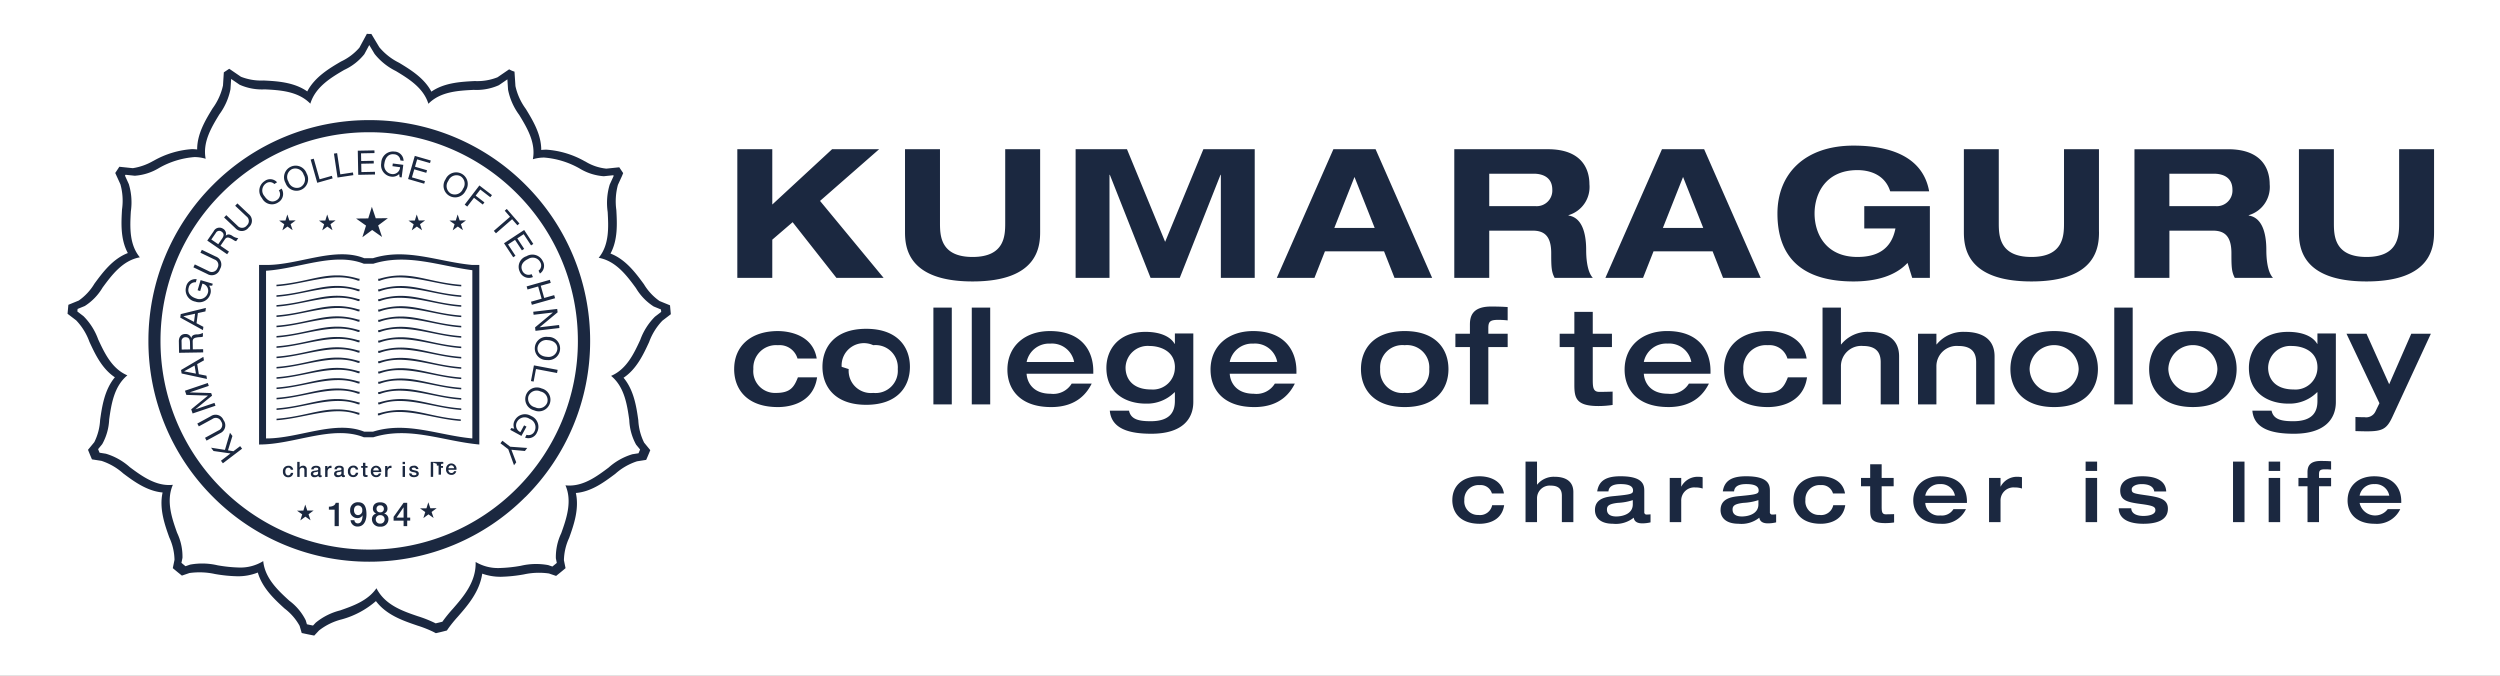 <svg xmlns="http://www.w3.org/2000/svg" xmlns:xlink="http://www.w3.org/1999/xlink" width="370" height="100" viewBox="0 0 370 100">
  <rect x="0" y="0" width="370" height="100" fill="#808080" stroke="none"/>
  <defs>
    <clipPath id="clip-path">
      <path id="Path_2" data-name="Path 2" d="M0,40.206H350.241V-48.863H0Z" transform="translate(0 0)" fill="none"/>
    </clipPath>
    <clipPath id="clip-custom_1">
      <rect width="370" height="100"/>
    </clipPath>
  </defs>
  <g id="custom_1" data-name="custom – 1" clip-path="url(#clip-custom_1)">
    <rect width="370" height="100" fill="#fff"/>
    <g id="Group_2" data-name="Group 2" transform="translate(10 53.863)" clip-path="url(#clip-path)">
      <g id="Group_1" data-name="Group 1" transform="translate(-0.001 -48.863)">
        <path id="Path_1" data-name="Path 1" d="M158.1,13.224V1.013H152.93V11.944c0,1.867-.082,5.015-4.829,5.015s-4.827-3.148-4.827-5.015V1.013H138.1V13.224c0,2.135.266,7.359,10,7.359s10-5.224,10-7.359M136.495,28.045c-4.023,0-5.8,2.645-5.8,5.328,0,3.89,3.059,5.292,5.824,5.292a5.764,5.764,0,0,0,4.264-1.679h.057v1.263c0,1.36-.452,3.02-3.567,3.02-1.661,0-2.944-.217-3.221-1.56h-2.842c.237,2.705,2.9,3.414,6.137,3.414,4.619,0,6.219-2.211,6.219-4.7V28.28h-2.727v1.542H140.8c-.631-1.108-2.191-1.777-4.3-1.777m4.342,5.252a3.247,3.247,0,0,1-3.513,3.274c-2.86,0-3.788-1.7-3.788-3.234a3.281,3.281,0,0,1,3.553-3.2c1.4,0,3.748.651,3.748,3.163m-10.17-22.47v-.055a4.34,4.34,0,0,0,3.1-4.586c0-1.949-.88-5.173-6.159-5.173H113.76V20.054h5.171V13.065h6.427c1.6,0,2.751.665,2.751,3.334,0,2,.024,2.773.5,3.655h5.654c-.908-.961-.986-3.2-.986-4.134,0-1.868-.348-4.75-2.616-5.093m-2.4-3.813a2.31,2.31,0,0,1-2.479,2.424h-6.858v-4.8h6.588c1.256,0,2.749.481,2.749,2.375m-17.49,31.768h2.727V24.452h-2.727Zm-2.266-25.558V1.013h-5.173V11.944c0,1.867-.078,5.015-4.825,5.015s-4.829-3.148-4.829-5.015V1.013H88.512V13.224c0,2.135.266,7.359,10,7.359s10-5.224,10-7.359m-19.9,14.821A5.047,5.047,0,0,0,84.486,29.9h-.038V28.32H81.726V38.782h2.721V33.156a3.007,3.007,0,0,1,3.259-3.022c2.248,0,2.623,1.285,2.623,2.412v6.236h2.727V31.676c0-2.822-2.193-3.631-4.44-3.631m-7.751-7.991H83.48V9.438H73.771v3.307h4.614c-.612,3.148-2.8,4.214-5.625,4.214-4.7,0-6.345-3.469-6.345-6.425s1.65-6.427,6.345-6.427c1.867,0,4.08.691,4.852,3.143h5.762c-.931-5.224-5.921-6.77-11.2-6.77-7.2,0-11.254,4.16-11.254,10.055,0,7.069,4.322,10.049,11.254,10.049,3.307,0,6.189-.8,8-2.745ZM59.5,27.927c-4.047,0-6.477,2.249-6.477,5.627,0,2.882,1.8,5.622,6.477,5.622.729,0,5.17-.058,5.8-4.4H62.46c-.571,1.478-1.145,2.306-3.257,2.306a3.209,3.209,0,0,1-3.332-3.527A3.356,3.356,0,0,1,59.5,30.018a2.756,2.756,0,0,1,2.9,1.976h2.842c-.572-3.533-4.163-4.067-5.742-4.067m-6.628-7.873h5.569L50.072,1.013H43.831L35.457,20.054h5.574l1.548-3.923h8.748Zm-2.933-7.392H43.966l2.986-7.543ZM30,10.827v-.055a4.338,4.338,0,0,0,3.093-4.586c0-1.949-.879-5.173-6.161-5.173H13.093V20.054h5.173V13.065h6.425c1.6,0,2.747.665,2.747,3.334,0,2,.027,2.773.507,3.655H33.6c-.906-.961-.988-3.2-.988-4.134,0-1.868-.345-4.75-2.612-5.093M27.6,7.013a2.309,2.309,0,0,1-2.481,2.424H18.266v-4.8h6.586c1.252,0,2.747.481,2.747,2.375M12.8,52.934c0,1.8,1.121,3.514,4.047,3.514.456,0,3.23-.036,3.626-2.751H18.7a1.824,1.824,0,0,1-2.036,1.447,2.01,2.01,0,0,1-2.083-2.211,2.1,2.1,0,0,1,2.269-2.207,1.724,1.724,0,0,1,1.814,1.236H20.44c-.359-2.207-2.6-2.543-3.589-2.543-2.528,0-4.047,1.407-4.047,3.514m-.574-19.38c0-2.886-1.8-5.627-6.475-5.627S-.719,30.668-.719,33.554s1.8,5.622,6.475,5.622,6.475-2.74,6.475-5.622m-2.844,0a3.291,3.291,0,0,1-3.631,3.527,3.291,3.291,0,0,1-3.631-3.527,3.3,3.3,0,0,1,3.631-3.536,3.3,3.3,0,0,1,3.631,3.536m-5.142-13.5H9.817L1.445,1.013H-4.8l-8.374,19.041H-7.6l1.548-3.923H2.7ZM1.312,12.662H-4.662l2.986-7.543Zm-22.767,7.392h5.013V1.013h-7.6L-29.7,14.72-35.349,1.013h-7.6V20.054h5.013V4.8h.053l6.028,15.257h4.318L-21.508,4.8h.053Zm-25.29,7.873c-3.709,0-6.3,2.231-6.3,5.722,0,2.787,1.757,5.527,6.475,5.527,3.987,0,5.407-2.306,6-3.472h-2.962a3.182,3.182,0,0,1-3.117,1.5c-2.705,0-3.494-1.8-3.556-2.962h9.871v-.394c0-3.062-1.775-5.921-6.415-5.921m3.573,4.577H-50.2a3.388,3.388,0,0,1,3.5-2.721A3.327,3.327,0,0,1-43.173,32.5M-48.2,13.224V1.013H-53.37V11.944c0,1.867-.08,5.015-4.827,5.015s-4.827-3.148-4.827-5.015V1.013H-68.2V13.224c0,2.135.266,7.359,10,7.359s10-5.224,10-7.359m-23.166,6.83L-80.776,8.665l8.746-7.652h-6.961L-87.843,9.2V1.013h-5.175V20.054h5.175V14.4l3.011-2.587,6.482,8.241Zm-22.12,13.5c0,2.882,1.794,5.622,6.475,5.622.729,0,5.171-.058,5.8-4.4h-2.84c-.572,1.478-1.145,2.306-3.257,2.306a3.21,3.21,0,0,1-3.336-3.527,3.359,3.359,0,0,1,3.633-3.536,2.749,2.749,0,0,1,2.9,1.976h2.844c-.571-3.533-4.165-4.067-5.742-4.067-4.049,0-6.475,2.249-6.475,5.627m-10.654-7.142,1.281-.981-.122-1.316-1.549-.634a8.15,8.15,0,0,1-2.315-2.492c-1.221-1.661-2.7-3.671-4.945-4.535,1.106-2.036.975-4.444.866-6.438a9.293,9.293,0,0,1,.235-3.731l.6-1.307.175-.432-.58-.86-1.9.2a7.331,7.331,0,0,1-3.1-1.043l-.133-.064a13.36,13.36,0,0,0-5.634-1.7,6.89,6.89,0,0,0-.778.046c.007-2.313-1.24-4.364-2.271-6.059a8.965,8.965,0,0,1-1.548-3.4l-.14-2.136a3.482,3.482,0,0,1-.791-.343l-1.721,1.179a8.079,8.079,0,0,1-3.37.558c-2.031.106-4.488.23-6.418,1.568-1.064-2.016-3.088-3.246-4.779-4.276A8.951,8.951,0,0,1-146-14.08l-1.181-1.97c-.06,0-.117.007-.18.007a4.118,4.118,0,0,1-.481-.027l-1.112,2.06a8.191,8.191,0,0,1-2.718,2.043c-1.67.981-3.874,2.271-4.995,4.426-1.987-1.393-4.533-1.518-6.466-1.617a8.138,8.138,0,0,1-3.35-.554l-1.732-1.183-.8.532-.124,1.947a9.042,9.042,0,0,1-1.549,3.4c-1.034,1.7-2.28,3.748-2.273,6.066A6.482,6.482,0,0,0-173.737,1a13.364,13.364,0,0,0-5.642,1.708l-.1.047a8.7,8.7,0,0,1-2.975,1.059c-.067,0-.095,0-.137-.005l-1.887-.2-.607.922.766,1.679a9.062,9.062,0,0,1,.235,3.728c-.113,1.991-.248,4.4.864,6.444-2.237.859-3.715,2.864-4.942,4.526a8.1,8.1,0,0,1-2.32,2.5l-1.54.631-.122,1.329,1.276.973a8.992,8.992,0,0,1,1.961,3.175c.835,1.8,1.843,3.972,3.768,5.252-1.553,1.854-1.91,4.384-2.186,6.318a8.225,8.225,0,0,1-.859,3.283l-.933,1.132.184.452c.075.182.148.363.222.541l.179.419,1.4.222a9.005,9.005,0,0,1,3.223,1.856c1.491,1.117,3.494,2.619,5.833,2.827-.532,2.377.33,4.8.986,6.642a8.227,8.227,0,0,1,.775,3.323l-.252,1.232.372.31c.206.171.416.345.625.51l.35.284,1.116-.381a10.655,10.655,0,0,1,3.757.14,21.569,21.569,0,0,0,3.339.339,7.91,7.91,0,0,0,3.024-.552c.664,2.315,2.534,4.023,3.952,5.317a8.194,8.194,0,0,1,2.235,2.572l.31,1.061.472.1c.31.066.623.133.935.193l.447.087.711-.76a8.972,8.972,0,0,1,3.359-1.639,12.9,12.9,0,0,0,5.06-2.705c1.544,2.053,4,2.893,6.03,3.586l.1.035a17.078,17.078,0,0,1,2.388.942l.35.186.3-.069c.348-.078.691-.16,1.032-.252l.3-.077.224-.326a19.921,19.921,0,0,1,1.34-1.653l.106-.12c1.369-1.566,3.179-3.638,3.562-6.314a8.025,8.025,0,0,0,2.787.463,21.769,21.769,0,0,0,3.378-.352,10.46,10.46,0,0,1,3.717-.135l1.05.361.352-.283c.226-.182.452-.365.676-.552l.372-.314-.241-1.167a8.24,8.24,0,0,1,.777-3.321c.653-1.836,1.518-4.256.988-6.637,2.289-.19,4.156-1.582,5.828-2.829a8.985,8.985,0,0,1,3.228-1.861l1.354-.213.179-.412c.082-.193.16-.383.241-.574l.186-.452-.91-1.11a8.312,8.312,0,0,1-.862-3.318c-.272-1.912-.631-4.437-2.184-6.287,1.932-1.283,2.94-3.462,3.786-5.29a8.965,8.965,0,0,1,1.943-3.137m-.168-1.311-.915.7a9.357,9.357,0,0,0-2.173,3.434c-.921,1.989-2.02,4.353-4.318,5.326,2,1.635,2.384,4.364,2.689,6.52A8.238,8.238,0,0,0-108,44.735l.594.722c-.078.186-.155.374-.233.556l-.9.14a9.274,9.274,0,0,0-3.54,1.987c-1.662,1.24-3.549,2.65-5.789,2.65a4.831,4.831,0,0,1-.587-.033c1.05,2.4.111,5.033-.625,7.094a8.171,8.171,0,0,0-.793,3.706l.139.684c-.213.18-.436.357-.653.534l-.62-.211a9.853,9.853,0,0,0-4.049.1,20.969,20.969,0,0,1-3.208.334,6.465,6.465,0,0,1-3.485-.9c.106,2.951-1.848,5.191-3.381,6.945a21.014,21.014,0,0,0-1.484,1.826l-.053.075c-.328.082-.664.164-1,.242l-.077-.042a17.911,17.911,0,0,0-2.568-1.017c-2.217-.755-4.852-1.653-6.112-4.138-1.281,1.854-3.491,2.621-5.368,3.279a9.216,9.216,0,0,0-3.622,1.817l-.4.425c-.3-.058-.605-.12-.906-.19l-.173-.587a8.107,8.107,0,0,0-2.432-2.9c-1.593-1.458-3.613-3.3-3.857-5.862a6.4,6.4,0,0,1-3.569.952,21.174,21.174,0,0,1-3.2-.332,9.913,9.913,0,0,0-4.052-.1l-.684.237c-.2-.162-.4-.326-.6-.5l.153-.742a8.169,8.169,0,0,0-.8-3.711c-.733-2.069-1.668-4.692-.622-7.094-2.439.272-4.572-1.267-6.378-2.618a9.271,9.271,0,0,0-3.534-1.983l-.939-.149c-.073-.175-.144-.35-.215-.527l.614-.747A8.2,8.2,0,0,0-185.981,41c.306-2.155.695-4.882,2.691-6.52-2.3-.968-3.394-3.336-4.32-5.323a9.322,9.322,0,0,0-2.176-3.436l-.906-.691c.011-.126.022-.252.035-.377l1.072-.439a8.09,8.09,0,0,0,2.63-2.731c1.334-1.806,2.958-4.014,5.512-4.47-1.6-1.938-1.46-4.557-1.334-6.783a9.325,9.325,0,0,0-.3-4.056l-.569-1.25c.027-.044.055-.087.084-.129l1.373.144a7.983,7.983,0,0,0,3.6-1.156,12.53,12.53,0,0,1,5.217-1.606,5.6,5.6,0,0,1,1.67.25c-.478-2.452.873-4.681,2.027-6.571a9.364,9.364,0,0,0,1.644-3.722l.1-1.522s0,0,0,0l1.26.86a8.128,8.128,0,0,0,3.719.684c2.171.109,4.929.248,6.741,2.12.746-2.5,3.132-3.9,5.011-5a8.162,8.162,0,0,0,2.982-2.33l.727-1.351.787,1.314a9.277,9.277,0,0,0,3.166,2.541c1.87,1.136,4.072,2.472,4.8,4.84,1.772-1.814,4.44-1.945,6.706-2.06a8.115,8.115,0,0,0,3.719-.689l1.265-.866.1,1.533a9.274,9.274,0,0,0,1.644,3.72c1.15,1.892,2.5,4.114,2.025,6.571a5.634,5.634,0,0,1,1.672-.252,12.6,12.6,0,0,1,5.217,1.6,8.042,8.042,0,0,0,3.6,1.165l1.415-.149c.02.031.044.06.062.091l-.591,1.291a9.363,9.363,0,0,0-.3,4.058c.12,2.222.264,4.843-1.334,6.781,2.556.459,4.182,2.663,5.512,4.475a8.155,8.155,0,0,0,2.627,2.727l1.079.443c.013.122.024.244.035.365m-20.089,27.388a32.568,32.568,0,0,0,9.574-23.106,32.574,32.574,0,0,0-9.574-23.106A32.557,32.557,0,0,0-147.5-3.293a32.557,32.557,0,0,0-23.106,9.57,32.563,32.563,0,0,0-9.57,23.106,32.549,32.549,0,0,0,9.57,23.1A32.56,32.56,0,0,0-147.5,62.061a32.566,32.566,0,0,0,23.106-9.572m7.78-23.106a30.777,30.777,0,0,1-9.045,21.839A30.785,30.785,0,0,1-147.5,60.269a30.764,30.764,0,0,1-21.838-9.047,30.773,30.773,0,0,1-9.049-21.839,30.779,30.779,0,0,1,9.049-21.839A30.77,30.77,0,0,1-147.5-1.5,30.791,30.791,0,0,1-125.66,7.544a30.784,30.784,0,0,1,9.045,21.839m-9.84,16.11,2,.182.343-.45-2.516-.182-1.158-.888-.29.377,1.159.886.849,2.364.328-.427Zm2.023-1.8a1.385,1.385,0,0,0,1.775-.782,1.733,1.733,0,0,0-.89-2.421,1.714,1.714,0,0,0-2.4.631,1.4,1.4,0,0,0-.082,1.261l-.45-.1-.144.264,1.65.9.751-1.374-.354-.191-.543,1a1.077,1.077,0,0,1-.476-1.564,1.285,1.285,0,0,1,1.837-.394,1.313,1.313,0,0,1,.744,1.8.967.967,0,0,1-1.2.556Zm1.336-4.036a1.713,1.713,0,0,0,2.326-1.006,1.714,1.714,0,0,0-1.209-2.229,1.715,1.715,0,0,0-2.328,1.006,1.715,1.715,0,0,0,1.21,2.229m.153-.448a1.3,1.3,0,0,1-.984-1.651,1.3,1.3,0,0,1,1.792-.687,1.3,1.3,0,0,1,.986,1.65,1.3,1.3,0,0,1-1.794.689m.129-5.665,3.117.589.087-.467-3.511-.664-.437,2.324.394.075Zm3.567-2.962a1.713,1.713,0,0,0-1.8-1.788,1.715,1.715,0,0,0-1.941,1.631,1.715,1.715,0,0,0,1.8,1.788,1.712,1.712,0,0,0,1.939-1.631m-.4-.016a1.3,1.3,0,0,1-1.52,1.172c-.722-.029-1.456-.423-1.422-1.292a1.3,1.3,0,0,1,1.522-1.176c.72.029,1.455.425,1.42,1.3m-3.241-2.678,3.545-.417-.051-.447-2.876.339,0-.009,2.658-2.207-.06-.5-3.547.416.055.448,2.844-.335v.011l-2.627,2.186Zm-.536-3.853,3.438-.973-.133-.458-1.477.419-.514-1.81,1.478-.419-.129-.456-3.434.975.128.456,1.575-.447.514,1.81-1.575.447Zm1.622-6.446a1.7,1.7,0,0,0-2.419-.742,1.64,1.64,0,0,0-.993,2.28,1.455,1.455,0,0,0,1.95.8l-.2-.432a1.01,1.01,0,0,1-1.369-.5c-.359-.777.106-1.391.846-1.734a1.261,1.261,0,0,1,1.821.49.943.943,0,0,1-.266,1.229l.2.43a1.367,1.367,0,0,0,.434-1.823m-1.744-2.342.335-.219-1.354-2.062-2.982,1.963,1.362,2.073.335-.221-1.1-1.675,1.034-.68,1.017,1.553.337-.221-1.021-1.551.948-.623Zm-2.018-2.977.3-.264-1.874-2.155-.3.262.784.9-2.4,2.08.315.359,2.39-2.082Zm-4.01-4.152.244-.317-1.863-1.427-2.175,2.836.377.288,1-1.3,1.3,1,.244-.319-1.3-1,.691-.9Zm-3.637-1a1.718,1.718,0,0,0-.589-2.468,1.715,1.715,0,0,0-2.4.809,1.711,1.711,0,0,0,.587,2.464,1.715,1.715,0,0,0,2.4-.806m-.416-.231a1.3,1.3,0,0,1-1.794.687,1.3,1.3,0,0,1-.366-1.885,1.3,1.3,0,0,1,1.794-.687,1.3,1.3,0,0,1,.366,1.885m-4.872-3.824.111-.383L-140.751,2l-.993,3.429,2.384.689.111-.383-1.927-.558.345-1.187,1.781.516.109-.383-1.779-.518.314-1.09Zm-4.382-.39.47.062a1.387,1.387,0,0,0-1.367-1.376,1.732,1.732,0,0,0-1.938,1.7,1.712,1.712,0,0,0,1.451,2.007,1.4,1.4,0,0,0,1.2-.377l.069.458.3.038.242-1.863-1.551-.2-.053.4,1.13.149a1.075,1.075,0,0,1-1.287,1.006,1.283,1.283,0,0,1-1.028-1.571c.1-.76.552-1.456,1.411-1.345a.969.969,0,0,1,.95.917m-1.847,8.538-1.8.02v0l-.576-1.708,0,.011-.534,1.712,0,0-1.8.02,1.471,1.044-.538,1.719,0,.005,1.449-1.075L-145.6,14l.005.007-.578-1.712,0,0Zm-2.355.724,0,0,0,0Zm0,0h-.007Zm.015-.009-.007,0h0Zm.016.018-.027-.009h0v0h0l0,0v0h0Zm-2.067-7.146,2.481-.049-.007-.4-2.005.042-.026-1.236,1.856-.038-.007-.4-1.857.038-.022-1.136,1.992-.04-.009-.4-2.464.047Zm-3.068.4,2.344-.352-.062-.4-1.87.281-.47-3.139-.47.069Zm-3,.777,2.275-.645-.108-.385-1.819.516-.866-3.051-.458.129ZM-156.763,4.6a1.714,1.714,0,0,0-2.33-1,1.716,1.716,0,0,0-.791,2.41,1.716,1.716,0,0,0,2.33,1,1.716,1.716,0,0,0,.791-2.412m-.957,2.047a1.3,1.3,0,0,1-1.73-.835,1.3,1.3,0,0,1,.523-1.85,1.3,1.3,0,0,1,1.732.835,1.3,1.3,0,0,1-.525,1.85m-2.751.2-.4.261a1.015,1.015,0,0,1-.29,1.429c-.715.472-1.391.1-1.839-.574a1.259,1.259,0,0,1,.208-1.874.941.941,0,0,1,1.256.08l.4-.264A1.365,1.365,0,0,0-163,5.746a1.694,1.694,0,0,0-.37,2.5,1.642,1.642,0,0,0,2.4.64,1.454,1.454,0,0,0,.5-2.045m-.366,4.734.766.543-.281.9v0l.755-.561.764.541,0,0-.3-.891v0l.755-.56-.939.009-.3-.888,0,.005-.277.891,0,0Zm1.234.348,0,0h0l0,0h0v0h0l0,0h0v0Zm-.007,0h0l0,0Zm.009,0,0,0h0Zm4.663-.346.767.543-.281.9,0,0,.755-.561.764.541,0,0-.3-.891v0l.755-.56-.941.009-.3-.888,0,.005-.277.891-.939.009Zm1.234.35,0,0,0,0v0l0,0h0v0h0v0h0Zm-.007,0h0l0,0h0Zm12.022-.35.767.543-.279.9v0l.753-.561.762.541.005,0-.3-.891v0l.753-.56-.939.009-.3-.888,0,.005-.279.891v0Zm1.236.346h0l0,0Zm-.009,0h0l0,0h0Zm6.052-1.256v.005l-.279.891,0,0-.939.011.766.543-.281.9v0l.755-.561.762.541,0,0-.3-.891,0,0,.753-.56-.939.009Zm.013,1.254h0v0h0l0,0h0v0h0l0,0h0v0Zm-.005,0h0v0Zm-28.367,6.218H-163.8V44.717c5.179.02,10.868-2.937,15.518-1.068h1.38c5.337-1.679,10.325.574,15.7,1.068V18.144h-1.03v0c-5.036-.461-9.708-2.57-14.71-1l-1.291,0c-4.357-1.75-9.685,1.021-14.533,1Zm0,.862c4.891-.315,10.14-2.78,14.484-1.035h1.38c4.995-1.569,9.683.3,14.67.953V43.818c-5.036-.461-9.708-2.57-14.71-1h-1.291c-4.357-1.75-9.685,1.019-14.533,1V19.006Zm13.649,1.167c-4.486-1.347-6.929.509-12.105.9V21.3c4.076-.261,8.445-2.231,12.064-.831h.226v-.3Zm-12.105,2.463v.226c4.076-.259,8.445-2.229,12.064-.829h.226v-.3h-.184c-4.486-1.343-6.929.512-12.105.9m0,1.462v.224c4.076-.257,8.445-2.228,12.064-.829h.226v-.3h-.184c-4.486-1.345-6.929.51-12.105.9m0,1.528v.226c4.076-.259,8.445-2.229,12.064-.831h.226v-.3l-.184,0c-4.486-1.347-6.929.509-12.105.9m0,1.528v.226c4.076-.259,8.445-2.229,12.064-.831h.226v-.3h-.184c-4.486-1.345-6.929.51-12.105.9m0,1.528v.226c4.076-.257,8.445-2.229,12.064-.829h.226v-.3h-.184c-4.486-1.345-6.929.51-12.105.9m0,1.528v.228c4.076-.259,8.445-2.231,12.064-.829h.226v-.3h-.184c-4.486-1.345-6.929.51-12.105.9m0,1.529v.226c4.076-.259,8.445-2.231,12.064-.829h.226v-.3h-.184c-4.486-1.345-6.929.51-12.105.9m0,1.528v.226c4.076-.259,8.445-2.229,12.064-.829h.226v-.3h-.184c-4.486-1.343-6.929.512-12.105.9m0,1.529v.224c4.076-.259,8.445-2.229,12.064-.829h.226v-.3h-.184c-4.486-1.343-6.929.512-12.105.9m0,1.528v.224c4.076-.259,8.445-2.228,12.064-.829h.226v-.3h-.184c-4.486-1.343-6.929.512-12.105.9m0,1.528v.226c4.076-.259,8.445-2.229,12.064-.831h.226v-.3h-.184c-4.486-1.343-6.929.512-12.105.9m0,1.528V39.6c4.076-.259,8.445-2.229,12.064-.829h.226v-.3h-.184c-4.486-1.345-6.929.51-12.105.9m0,1.529v.226c4.076-.261,8.445-2.231,12.064-.831h.2V40h-.157c-4.486-1.347-6.929.509-12.105.9m15.155-.8h-.157v.3h.2c3.616-1.4,7.988.571,12.064.829V41c-5.177-.39-7.621-2.248-12.107-.9m12.18-.5v-.226c-5.179-.39-7.621-2.246-12.107-.9h-.184v.3h.226c3.617-1.4,7.989.571,12.065.829m0-1.528v-.226c-5.179-.39-7.621-2.246-12.107-.9h-.184v.3h.226c3.617-1.4,7.989.572,12.065.831m0-1.529v-.224c-5.179-.39-7.621-2.246-12.107-.9h-.184v.3h.226c3.617-1.4,7.989.571,12.065.829m0-1.528v-.224c-5.179-.392-7.621-2.248-12.107-.9h-.184v.3h.226c3.617-1.4,7.989.571,12.065.829m0-1.528v-.226c-5.179-.392-7.621-2.246-12.107-.9h-.184v.3h.226c3.617-1.4,7.989.571,12.065.829m0-1.528v-.228c-5.179-.39-7.621-2.246-12.107-.9h-.184v.3h.226c3.617-1.4,7.989.571,12.065.829m0-1.528v-.228c-5.179-.39-7.621-2.246-12.107-.9h-.184v.3h.226c3.617-1.4,7.989.571,12.065.829m0-1.529V28.68c-5.179-.39-7.621-2.246-12.107-.9h-.184v.3h.226c3.617-1.4,7.989.571,12.065.829m0-1.528v-.226c-5.179-.39-7.621-2.246-12.107-.9h-.184v.3h.226c3.617-1.4,7.989.572,12.065.831m0-1.529v-.224c-5.179-.392-7.621-2.248-12.107-.9h-.184v.3h.226c3.617-1.4,7.989.572,12.065.829m0-1.528V24.1c-5.179-.392-7.621-2.248-12.107-.9h-.184v.3h.226c3.617-1.4,7.989.572,12.065.829m0-1.46v-.226c-5.179-.39-7.621-2.246-12.107-.9h-.184v.3h.226c3.617-1.4,7.989.571,12.065.829m0-1.562v-.226c-5.179-.392-7.621-2.248-12.107-.9h-.184v.3h.226c3.617-1.4,7.989.571,12.065.831m-31.438-8.751a1.255,1.255,0,0,0-.036-1.965l-1.657-1.564-.328.346,1.659,1.562a.859.859,0,0,1,.071,1.345.887.887,0,0,1-1.387.051l-1.659-1.566-.326.346,1.659,1.566a1.266,1.266,0,0,0,2.005-.122m-3.421,1.247a.854.854,0,0,0-.394-1.024.949.949,0,0,0-1.387.363l-.953,1.385,2.942,2.025.272-.39-1.258-.868.658-.957c.261-.377.552-.281.87-.122.328.142.6.421.8.392l.3-.437a1.818,1.818,0,0,1-.931-.385c-.308-.17-.609-.273-.911.024Zm-.547.448-.56.815-1.028-.7.671-.973a.563.563,0,0,1,.862-.177c.43.3.308.673.055,1.039m-.935,2.632-2.054-.99-.208.428,2.054.99a.859.859,0,0,1,.476,1.261.892.892,0,0,1-1.309.47l-2.056-.992-.206.43,2.056.988a1.266,1.266,0,0,0,1.876-.724,1.256,1.256,0,0,0-.629-1.863m-2.814,3.363a1.387,1.387,0,0,0-1.571,1.136,1.733,1.733,0,0,0,1.38,2.18,1.712,1.712,0,0,0,2.207-1.121,1.4,1.4,0,0,0-.184-1.247l.461,0,.084-.284-1.8-.534-.441,1.5.383.115.323-1.092a1.072,1.072,0,0,1,.793,1.425,1.283,1.283,0,0,1-1.712.771c-.735-.217-1.353-.775-1.108-1.6a.968.968,0,0,1,1.054-.793Zm1.36,4.245-3.724.915-.069.52,3.358,1.852.064-.485-1.013-.538.2-1.5,1.117-.246Zm-1.6.862-.159,1.2-1.571-.82v-.009Zm-2.4,4.1.029,1.681,3.571-.06-.009-.474-1.524.024-.02-1.159c-.007-.459.288-.55.636-.605.348-.075.735-.007.877-.144l-.007-.532a1.8,1.8,0,0,1-.983.228c-.348.038-.653.131-.725.547h-.009a.861.861,0,0,0-.917-.605c-.569.009-.93.432-.919,1.1m.4.018a.561.561,0,0,1,.6-.643c.52-.009.642.368.649.813l.015.99-1.245.02Zm3.225,2.26-3.3,1.947.082.518,3.751.808-.077-.485-1.128-.221-.241-1.491,1-.558Zm-1.1,2.481-1.743-.334v-.009l1.551-.851Zm1.757,1.391-3.381,1.143.21.618,3.2.106-2.483,2.029.208.616,3.383-1.145-.144-.425-2.813.953-.005-.011,2.457-2.009-.129-.385-3.172-.1,0-.009,2.814-.952Zm.447,4.913-2,1.092.226.416,2-1.09a.86.86,0,0,1,1.3.35.89.89,0,0,1-.383,1.336l-2,1.092.226.416,2-1.09a1.266,1.266,0,0,0,.507-1.945,1.255,1.255,0,0,0-1.879-.576m2.093,4.985-2.058-.324.372.49,2.512.361-1.416,1.079.288.379,2.842-2.162-.288-.379-1,.756-.8-.137.656-2.12-.363-.478Zm8.584,3.223a.755.755,0,0,0,.78.828.69.69,0,0,0,.736-.647h-.354a.383.383,0,0,1-.383.366c-.306,0-.425-.281-.425-.547,0-.49.257-.587.441-.587a.342.342,0,0,1,.366.3h.354a.65.65,0,0,0-.724-.583.777.777,0,0,0-.793.868m2.472.786v-.948a.394.394,0,0,1,.39-.425c.208,0,.308.109.315.361v1.012h.352V48.4a.508.508,0,0,0-.567-.547.562.562,0,0,0-.481.257h-.009v-.826h-.352v2.222Zm-.386,4.989.766.545-.281.9v0l.755-.56.764.54,0,0-.3-.891h0l.753-.56-.939.011-.3-.891,0,.005-.277.891h0Zm1.234.35h0v0h0l.006,0,0,0h0v0h0Zm-.007,0h0v0Zm1.367-5.3a.836.836,0,0,0,.556-.2.24.24,0,0,0,.273.2,1.012,1.012,0,0,0,.224-.038v-.248a.567.567,0,0,1-.087.005c-.064,0-.084-.033-.084-.12v-.826c0-.339-.328-.467-.642-.468-.357,0-.707.124-.733.538h.354c.016-.175.157-.257.357-.257.142,0,.332.033.332.217,0,.21-.228.18-.483.228-.3.035-.618.1-.618.5a.488.488,0,0,0,.55.468m-.2-.483c0-.188.137-.242.29-.27a1.162,1.162,0,0,0,.434-.1v.264c0,.226-.241.3-.4.3-.124,0-.326-.044-.326-.2m2.107-1.168h-.334v1.61h.354v-.767c0-.354.193-.549.436-.549.051,0,.1.011.153.015v-.341a.726.726,0,0,0-.135-.011.518.518,0,0,0-.468.355h-.005Zm.217,6.017v.445h.849V56.8h.62v-3.46h-.461c-.082.417-.534.578-1.008.574m1.318-4.366a.831.831,0,0,0,.558-.2c.027.144.131.2.273.2a.961.961,0,0,0,.222-.038v-.248a.534.534,0,0,1-.086.005c-.066,0-.084-.033-.084-.12v-.826c0-.339-.33-.467-.645-.467-.352,0-.705.122-.729.536h.355c.015-.175.155-.257.354-.257.144,0,.332.033.332.217,0,.21-.228.18-.481.228-.3.035-.618.1-.618.5a.488.488,0,0,0,.549.468m.131-.281c-.124,0-.326-.044-.326-.2,0-.188.137-.242.29-.27a1.189,1.189,0,0,0,.436-.1v.264c0,.226-.244.3-.4.3m1.371-.547a.754.754,0,0,0,.778.828.692.692,0,0,0,.738-.647h-.355a.381.381,0,0,1-.383.366c-.308,0-.427-.281-.427-.547,0-.49.259-.587.443-.587a.341.341,0,0,1,.366.3h.355a.652.652,0,0,0-.725-.583.776.776,0,0,0-.791.868m2.166,6.482.009.011c-.035.456-.1,1.187-.715,1.187a.484.484,0,0,1-.5-.474h-.565a1,1,0,0,0,1.044.942c.979,0,1.305-.962,1.305-1.79,0-1.006-.244-1.806-1.221-1.806a1.115,1.115,0,0,0-1.192,1.179,1.068,1.068,0,0,0,1.092,1.168.833.833,0,0,0,.747-.417m-.046-.756a.65.65,0,0,1-.627.729c-.41,0-.6-.35-.6-.729s.193-.7.6-.7a.635.635,0,0,1,.627.7m.458-5.425v-.859h.321V47.9l-.321,0v-.481h-.355V47.9h-.268v.264h.268v.948c.007.266.077.41.445.41a2.017,2.017,0,0,0,.231-.02v-.272a.7.7,0,0,1-.149.011c-.159,0-.171-.073-.171-.219m.809-.319a.762.762,0,0,0,.786.846.7.7,0,0,0,.727-.547h-.334a.375.375,0,0,1-.394.266.426.426,0,0,1-.43-.474h1.179a.793.793,0,0,0-.758-.941.791.791,0,0,0-.777.849m.355-.142a.42.42,0,0,1,.421-.427.422.422,0,0,1,.4.427Zm-.19,7.222a1.1,1.1,0,0,0,1.219,1.088,1.1,1.1,0,0,0,1.221-1.088.824.824,0,0,0-.633-.846v-.009a.726.726,0,0,0,.489-.711c0-.591-.39-.944-1.077-.946s-1.077.355-1.077.946a.728.728,0,0,0,.489.711v.009a.824.824,0,0,0-.631.846m1.763-1.538a.493.493,0,0,1-.543.509.493.493,0,0,1-.543-.509.5.5,0,0,1,.543-.527.5.5,0,0,1,.543.527m-1.2,1.538a.6.6,0,0,1,.656-.607.6.6,0,0,1,.658.607.614.614,0,0,1-.658.642.612.612,0,0,1-.656-.642m2.178-7.592c.049,0,.1.011.153.015v-.341a.719.719,0,0,0-.133-.011.517.517,0,0,0-.47.355h-.005V47.9h-.334v1.61h.352l0-.767c0-.354.191-.549.434-.549m1.8-.571h.354v-.335h-.354Zm.354.279-.354,0v1.61h.354Zm-.21,5.441-1.48,2.082v.56h1.48V56.8h.534V55.98h.445v-.447h-.445V53.339Zm-.009.673h.009v1.522h-1.046Zm.831-5.024c.005.379.3.56.713.56.332,0,.716-.14.716-.521,0-.317-.261-.41-.518-.47s-.525-.084-.525-.259c0-.139.191-.164.3-.164.153,0,.294.047.326.215h.368a.592.592,0,0,0-.669-.5c-.294,0-.673.109-.673.461,0,.326.255.421.514.476s.518.08.529.268-.226.21-.359.21c-.19,0-.346-.075-.365-.279Zm3.2.518h.352v-2.22h-.352Zm0-2.222,1.059.335h.355v-.335h-.355Zm.357.279h-.355v1.608h.355Zm-1.939,6.6.766.545-.279.9,0,0,.756-.56.762.54,0,0-.3-.891h0l.755-.56-.939.011-.3-.891,0,.005-.277.891h0Zm1.238.348h0l.005,0Zm-.006,0,0,0v0Zm-.005,0h0v0Zm1.513-6.947-.264,0v.266h.264v1.343h.355V48.162h.3V47.9l-.3,0V47.73c0-.131.078-.166.175-.166a.515.515,0,0,1,.164.02v-.277a.937.937,0,0,0-.25-.024c-.23,0-.445.071-.445.479Zm1.108.8a.764.764,0,0,0,.787.846.7.7,0,0,0,.725-.547h-.335a.369.369,0,0,1-.39.266.429.429,0,0,1-.434-.474h1.183a.8.8,0,0,0-.756-.941.792.792,0,0,0-.78.849m.354-.142a.423.423,0,0,1,.427-.427.424.424,0,0,1,.4.427Zm55.35-15.006c0,2.882,1.8,5.622,6.475,5.622s6.471-2.74,6.471-5.622-1.794-5.627-6.471-5.627-6.475,2.742-6.475,5.627m2.842,0A3.3,3.3,0,0,1-72.9,30.018a3.3,3.3,0,0,1,3.629,3.536A3.29,3.29,0,0,1-72.9,37.081a3.293,3.293,0,0,1-3.633-3.527m15.257-9.1h-2.723V38.784h2.723Zm5.685,0h-2.727V38.784h2.727Zm27.333,12.532v1.263c0,1.36-.454,3.02-3.571,3.02-1.657,0-2.94-.217-3.217-1.56h-2.842c.237,2.705,2.9,3.414,6.139,3.414,4.617,0,6.218-2.211,6.218-4.7V28.28h-2.727v1.542h-.038c-.631-1.108-2.191-1.777-4.3-1.777-4.027,0-5.8,2.645-5.8,5.328,0,3.89,3.059,5.292,5.824,5.292a5.761,5.761,0,0,0,4.264-1.679Zm0-3.689a3.248,3.248,0,0,1-3.513,3.274c-2.862,0-3.788-1.7-3.788-3.234A3.28,3.28,0,0,1-32,30.134c1.4,0,3.748.651,3.748,3.163m5.272.352c0,2.787,1.757,5.527,6.475,5.527,3.987,0,5.407-2.306,6-3.472h-2.96a3.185,3.185,0,0,1-3.119,1.5c-2.7,0-3.493-1.8-3.555-2.962h9.871v-.394c0-3.062-1.775-5.921-6.415-5.921-3.709,0-6.3,2.231-6.3,5.722m2.84-1.145a3.387,3.387,0,0,1,3.5-2.721A3.332,3.332,0,0,1-13.112,32.5ZM18.131,28.32v-.809c0-.95.219-1.243,1.462-1.243a12.407,12.407,0,0,1,1.4.08V24.372c-.633-.04-1.265-.077-2.45-.077-2.84,0-3.137,1.52-3.137,2.681V28.32H13.257v1.972h2.151v8.489h2.723V30.293h2.864V28.32Zm7.207,18.928h-1.7V56.2h1.7V52.686A1.876,1.876,0,0,1,27.373,50.8c1.407,0,1.642.8,1.642,1.506v3.9h1.7V51.762c0-1.763-1.367-2.269-2.774-2.269a3.151,3.151,0,0,0-2.579,1.158h-.024Zm3.352-16.956h2.173V35.86c0,1.972.255,3.163,3.571,3.163a13.892,13.892,0,0,0,2.093-.162V36.888c-.653.022-1.283.04-1.954.04-.93,0-.986-.651-.986-1.854V30.293h2.84V28.32h-2.84V25.083H30.863V28.32H28.691ZM33.913,54.4c0,1.281.961,2.045,2.663,2.045a4.216,4.216,0,0,0,3.073-.9c.047.25.17.842,1.28.842a5.209,5.209,0,0,0,1.21-.149V55.047a4.4,4.4,0,0,1-.554.036.33.33,0,0,1-.372-.372v-3.1c0-.851-.1-2.195-3.516-2.195-1.936,0-3.2.529-3.452,2.244h1.664c.064-.729.667-1.086,1.788-1.086.988,0,1.852.186,1.852.937,0,.507-.259.592-2.7.828-1.086.1-2.935.259-2.935,2.062m1.774-.062c0-.556.308-.837,1.595-.986a8.231,8.231,0,0,0,2.229-.406v.627c0,1.444-1.542,1.792-2.454,1.792-.581,0-1.371-.162-1.371-1.026m9.092-15.166c3.987,0,5.407-2.306,6-3.472H47.816A3.18,3.18,0,0,1,44.7,37.2c-2.705,0-3.494-1.8-3.555-2.962h9.869v-.394c0-3.062-1.774-5.921-6.413-5.921-3.713,0-6.3,2.231-6.3,5.722,0,2.787,1.754,5.527,6.475,5.527M41.144,32.5a3.382,3.382,0,0,1,3.5-2.721A3.327,3.327,0,0,1,48.173,32.5Zm5.536,17.16h-1.7V56.2h1.7V53.044a1.925,1.925,0,0,1,2.085-1.972,3.336,3.336,0,0,1,1.085.159V49.556a3.88,3.88,0,0,0-.678-.064,2.73,2.73,0,0,0-2.47,1.442H46.68ZM52.5,54.4c0,1.281.962,2.045,2.663,2.045a4.226,4.226,0,0,0,3.075-.9c.047.25.171.842,1.28.842a5.177,5.177,0,0,0,1.209-.149V55.047a4.367,4.367,0,0,1-.552.036.329.329,0,0,1-.372-.372v-3.1c0-.851-.1-2.195-3.514-2.195-1.939,0-3.208.529-3.454,2.244H54.5c.064-.729.665-1.086,1.79-1.086.986,0,1.85.186,1.85.937,0,.507-.259.592-2.7.828-1.086.1-2.935.259-2.935,2.062m1.775-.062c0-.556.308-.837,1.593-.986a8.248,8.248,0,0,0,2.231-.406v.627c0,1.444-1.542,1.792-2.454,1.792-.583,0-1.371-.162-1.371-1.026m9.008-1.407c0,1.8,1.119,3.514,4.043,3.514.454,0,3.232-.036,3.626-2.751H69.179a1.824,1.824,0,0,1-2.036,1.447,2.011,2.011,0,0,1-2.085-2.211,2.1,2.1,0,0,1,2.271-2.207,1.719,1.719,0,0,1,1.812,1.236H70.92c-.359-2.207-2.6-2.543-3.591-2.543-2.53,0-4.043,1.407-4.043,3.514m7.031-19.778a3.005,3.005,0,0,1,3.256-3.022c2.253,0,2.629,1.285,2.629,2.412v6.236h2.723V31.676c0-2.822-2.193-3.631-4.442-3.631A5.033,5.033,0,0,0,70.357,29.9h-.04V24.454H67.594V38.782h2.723Zm4.327,16.508H73.288V50.9h1.356v3.48c0,1.234.162,1.97,2.231,1.97a8.931,8.931,0,0,0,1.311-.095V55.02c-.408.013-.8.027-1.221.027-.583,0-.62-.412-.62-1.163V50.9h1.777V49.664H76.345V47.642h-1.7Zm6.378,3.328c0,1.741,1.1,3.456,4.049,3.456a3.821,3.821,0,0,0,3.75-2.167H86.97a2,2,0,0,1-1.952.937,1.976,1.976,0,0,1-2.22-1.854h6.168V53.12c0-1.914-1.11-3.7-4.008-3.7-2.32,0-3.936,1.393-3.936,3.573m1.775-.709a2.115,2.115,0,0,1,2.182-1.706,2.085,2.085,0,0,1,2.211,1.706Zm11.141-2.619h-1.7V56.2h1.7V53.044a1.923,1.923,0,0,1,2.084-1.972,3.349,3.349,0,0,1,1.088.159V49.556a3.936,3.936,0,0,0-.68-.064,2.724,2.724,0,0,0-2.468,1.442h-.024Zm7.938-10.489c4.676,0,6.475-2.74,6.475-5.622s-1.8-5.627-6.475-5.627S95.4,30.668,95.4,33.554s1.8,5.622,6.473,5.622m-3.633-5.622a3.633,3.633,0,0,1,7.264,0,3.634,3.634,0,0,1-7.264,0m9.991,13.695h-1.7v1.38h1.7Zm0,2.415h-1.7V56.2h1.7Zm5.046,4.491h-1.85c.062,2,2.269,2.293,3.664,2.293,2.025,0,3.617-.565,3.617-2.229,0-1.52-1.407-1.728-3.555-2.036-1.642-.235-1.8-.321-1.8-.855,0-.343.516-.751,1.48-.751.58,0,1.715.109,1.854,1.086h1.772c-.1-2.094-2.528-2.244-3.54-2.244-1.1,0-3.268.244-3.268,2.107,0,1.493,1.061,1.728,3.082,2,1.841.244,2.124.421,2.124.922,0,.62-.926.842-1.775.842-.62,0-1.755-.146-1.8-1.136m9.125-14.98c4.677,0,6.473-2.74,6.473-5.622s-1.8-5.627-6.473-5.627-6.477,2.742-6.477,5.627,1.8,5.622,6.477,5.622m-3.635-5.622a3.633,3.633,0,0,1,7.264,0,3.634,3.634,0,0,1-7.264,0m11.274,13.695h-1.7V56.2h1.7Zm5.277,0h-1.7v1.38h1.7Zm0,2.415h-1.7V56.2h1.7Zm4.049,0h-1.343V50.9h1.343V56.2h1.7V50.9h1.79V49.664h-1.79v-.5c0-.592.133-.778.911-.778a8.314,8.314,0,0,1,.879.046V47.2c-.394-.027-.793-.049-1.535-.049-1.772,0-1.958.95-1.958,1.677ZM148.1,28.32h-2.96l4.876,10.286-.611,1.261a1.513,1.513,0,0,1-1.58.809c-.592,0-1.147-.018-1.362-.04V42.73c.532.018,1.243.036,1.7.036,2.268,0,2.937-.334,3.766-2.129l5.7-12.317h-2.9L151.457,35.8Zm-2.8,24.672c0,1.741,1.1,3.456,4.047,3.456a3.813,3.813,0,0,0,3.748-2.167h-1.85a2.342,2.342,0,0,1-4.165-.917h6.165V53.12c0-1.914-1.108-3.7-4.008-3.7-2.32,0-3.935,1.393-3.935,3.573m1.779-.709a2.11,2.11,0,0,1,2.182-1.706,2.082,2.082,0,0,1,2.207,1.706Z" transform="translate(192.142 16.071)" fill="#1b2840"/>
      </g>
    </g>
  </g>
</svg>
